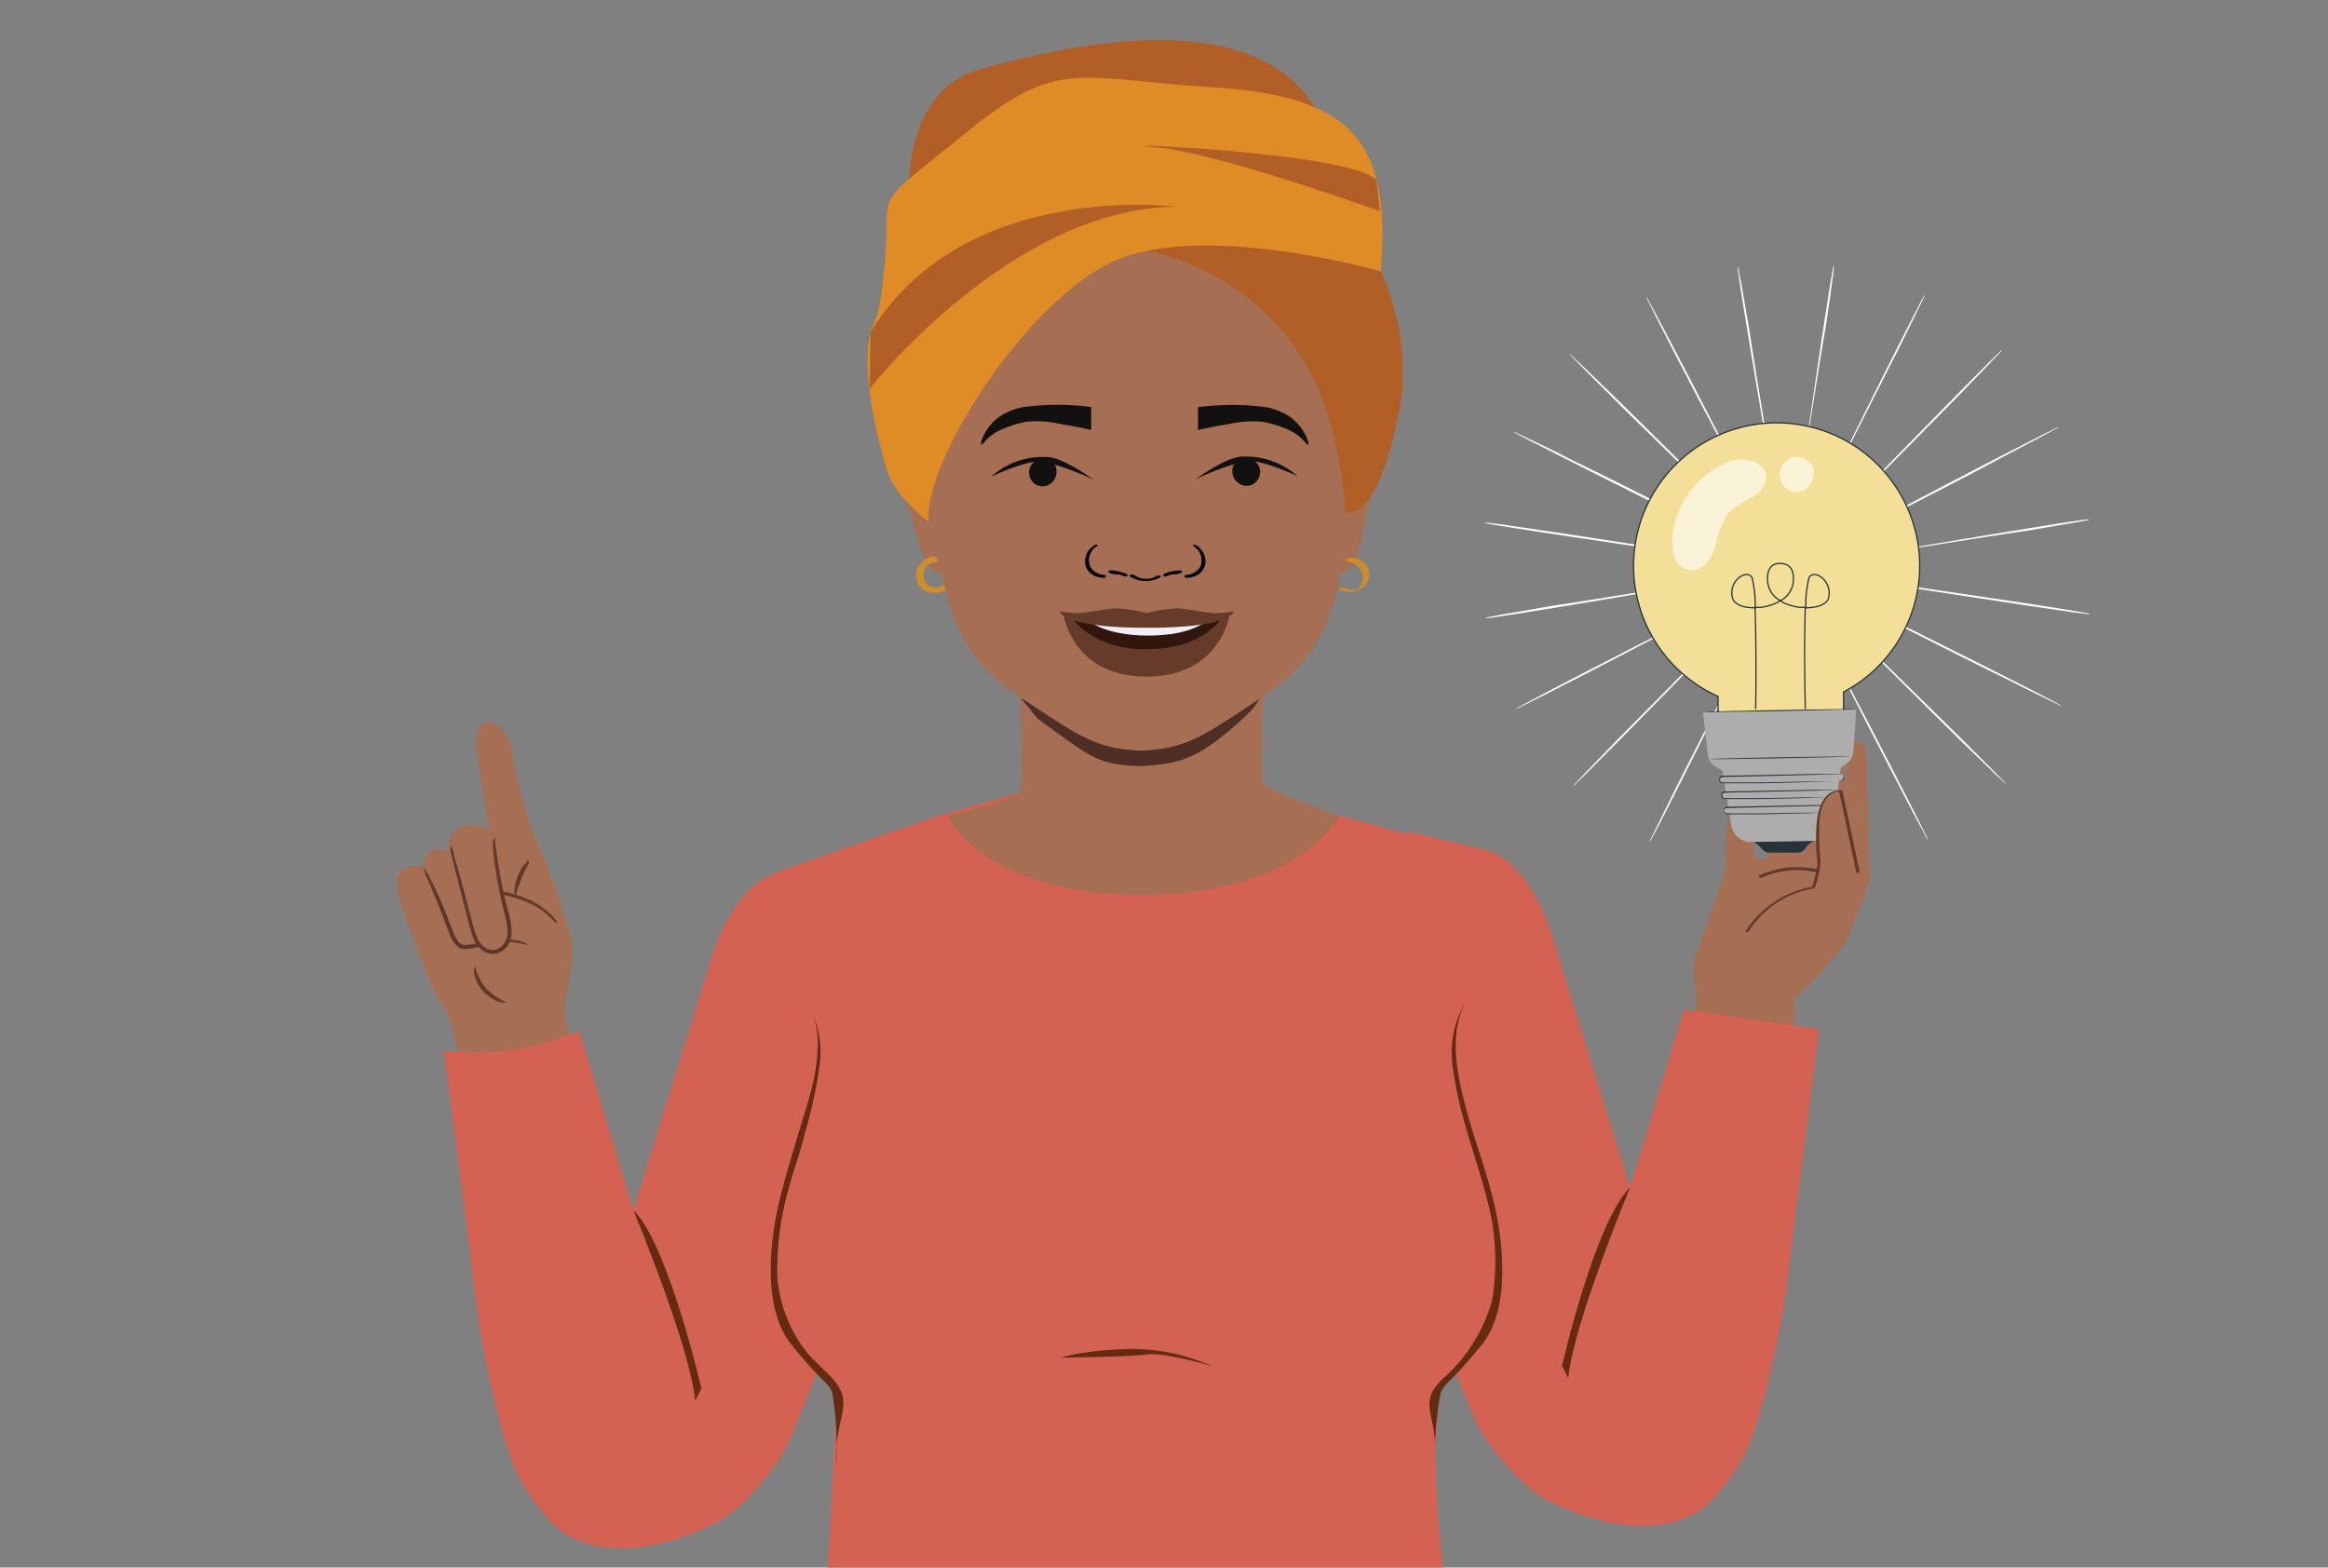 <svg id="Layer_1" data-name="Layer 1" xmlns="http://www.w3.org/2000/svg" viewBox="0 0 205.83 138.61"><rect x="0" y="0" width="205.83" height="138.61" fill="#808080" stroke="none"/><defs><style>.cls-1{fill:#fdfefe;}.cls-2{fill:#a66e53;}.cls-3,.cls-4,.cls-5{fill:#4f2e25;}.cls-4{stroke:#653c2a;}.cls-21,.cls-4,.cls-5{stroke-miterlimit:10;}.cls-4,.cls-5{stroke-width:0.16px;}.cls-5{stroke:#603a2c;}.cls-6{fill:#d36253;}.cls-7{fill:#642b11;}.cls-8{fill:#242f34;}.cls-9{fill:#714533;}.cls-10{fill:#603a2c;}.cls-11{fill:#ce8d2a;}.cls-12{fill:#010101;}.cls-13{fill:#13110f;}.cls-14{fill:#b15e27;}.cls-15{fill:#df8c26;}.cls-16{fill:#fff;}.cls-17{fill:#653c29;}.cls-18{fill:#31160e;}.cls-19{fill:#f1eef7;}.cls-20{fill:#f4df99;}.cls-21{fill:none;stroke:#273339;stroke-width:0.11px;}.cls-22{fill:#273339;}.cls-23{fill:#aeadae;}.cls-24{opacity:0.61;}</style></defs><path class="cls-1" d="M165.66,49.05l-13.53,2.16-4.1.67-1.4.25h0l.29-.05,1.12-.17,4.1-.67L165.64,49c5.27-.89,10.05-1.69,13.51-2.25,1.73-.28,3.13-.51,4.1-.65l1.11-.16a2.58,2.58,0,0,1,.4,0,1.38,1.38,0,0,1-.39.09c-.25.05-.63.13-1.11.21l-4.09.7C175.72,47.44,170.94,48.21,165.66,49.05Z"/><path class="cls-1" d="M165.66,51.46l-13.53-2.13L148,48.71l-1.11-.16-.29,0h-.1l.09,0,.29,0,1.12.18,4.1.62,13.55,2c5.29.77,10.08,1.49,13.54,2l4.1.65,1.12.2a2.33,2.33,0,0,1,.38.08,1.29,1.29,0,0,1-.39,0l-1.12-.14-4.11-.6C175.72,53,170.94,52.3,165.66,51.46Z"/><path class="cls-1" d="M164.91,53.76l-12.2-6.22L149,45.68l-1-.5-.27-.13-.09,0,.08.05.26.13,1,.52,3.7,1.86L165,53.68c4.79,2.37,9.12,4.54,12.25,6.12,1.56.79,2.82,1.43,3.69,1.89.44.22.78.4,1,.53a3.79,3.79,0,0,1,.34.2,1.94,1.94,0,0,1-.36-.15l-1-.48c-.88-.43-2.16-1.06-3.72-1.85C174,58.38,169.68,56.19,164.91,53.76Z"/><path class="cls-1" d="M163.5,55.71l-9.7-9.66-3-2.92-.81-.79-.21-.2-.08-.06.07.07.21.21.79.8,3,2.92,9.79,9.57c3.83,3.74,7.29,7.12,9.78,9.59,1.24,1.23,2.24,2.24,2.93,2.93l.79.81a3.73,3.73,0,0,1,.26.3A1.48,1.48,0,0,1,177,69c-.19-.17-.47-.43-.82-.77-.71-.68-1.72-1.67-3-2.9C170.72,62.9,167.28,59.49,163.5,55.71Z"/><path class="cls-1" d="M161.55,57.13l-6.24-12.19-1.91-3.69c-.23-.43-.4-.77-.52-1s-.11-.19-.15-.26a.35.35,0,0,0,0-.08l0,.09.12.26.51,1c.46.87,1.11,2.13,1.91,3.69l6.35,12.13c2.48,4.74,4.72,9,6.32,12.15.8,1.56,1.45,2.82,1.88,3.7l.5,1a2.39,2.39,0,0,1,.15.37,1.68,1.68,0,0,1-.2-.34l-.54-1c-.47-.87-1.13-2.12-1.93-3.68C166.18,66.2,164,61.9,161.55,57.13Z"/><path class="cls-1" d="M159.25,57.88c-.85-5.28-1.61-10.06-2.17-13.53-.28-1.72-.52-3.12-.68-4.09l-.19-1.11-.05-.29a.3.3,0,0,0,0-.1s0,.06,0,.1l.05.29c0,.25.1.63.18,1.11.16,1,.39,2.37.67,4.1.59,3.46,1.4,8.23,2.29,13.5s1.71,10,2.27,13.51c.28,1.72.5,3.13.65,4.1.07.48.12.86.16,1.11a1.71,1.71,0,0,1,0,.39,2.34,2.34,0,0,1-.09-.38c0-.25-.12-.63-.2-1.11l-.71-4.09C160.86,67.94,160.09,63.16,159.25,57.88Z"/><path class="cls-1" d="M156.83,57.88c.83-5.28,1.58-10.06,2.12-13.53l.62-4.11c.07-.48.13-.85.16-1.11s0-.22,0-.29a.38.38,0,0,0,0-.1s0,.06,0,.09,0,.17,0,.29-.1.64-.18,1.12c-.15,1-.36,2.37-.62,4.1-.51,3.47-1.22,8.26-2,13.55s-1.48,10.08-2,13.55c-.27,1.73-.49,3.13-.65,4.1-.08.48-.15.86-.2,1.11A1.61,1.61,0,0,1,154,77a2.56,2.56,0,0,1,0-.39c0-.26.08-.63.15-1.12.13-1,.33-2.37.59-4.11C155.26,68,156,63.17,156.83,57.88Z"/><path class="cls-1" d="M154.54,57.14l6.2-12.22,1.87-3.71.49-1,.13-.27a.36.36,0,0,0,0-.09l-.05.09c0,.06-.08.15-.13.26s-.29.58-.51,1l-1.87,3.71-6.09,12.27c-2.38,4.79-4.53,9.12-6.11,12.25-.79,1.56-1.44,2.83-1.89,3.7-.23.43-.41.78-.54,1a1.61,1.61,0,0,1-.2.33,2.75,2.75,0,0,1,.15-.36l.49-1,1.83-3.72C149.92,66.22,152.11,61.9,154.54,57.14Z"/><path class="cls-1" d="M152.58,55.72,162.24,46l2.91-3,.79-.81.2-.21a.27.27,0,0,0,.07-.08l-.08.07-.2.21-.8.8L162.21,46l-9.57,9.8c-3.73,3.83-7.12,7.29-9.58,9.78l-2.93,2.94-.81.78a3.83,3.83,0,0,1-.29.28,2.42,2.42,0,0,1,.25-.31l.78-.82,2.89-3C145.4,63,148.81,59.51,152.58,55.72Z"/><path class="cls-1" d="M151.16,53.77l12.19-6.24L167,45.62l1-.53.25-.14.09-.05-.09,0-.26.13-1,.51-3.69,1.91L151.2,53.84c-4.74,2.48-9,4.73-12.14,6.33-1.56.8-2.82,1.45-3.7,1.88l-1,.5a1.94,1.94,0,0,1-.36.15,2.33,2.33,0,0,1,.34-.2c.22-.13.56-.31,1-.54.86-.47,2.12-1.13,3.67-1.94Z"/><path class="cls-1" d="M150.41,51.48l13.53-2.18,4.09-.68,1.11-.19.29,0,.1,0-.1,0-.29,0L168,48.6l-4.09.68-13.5,2.28c-5.27.9-10.05,1.71-13.51,2.27-1.73.28-3.13.51-4.1.65-.48.08-.86.13-1.11.16a1.75,1.75,0,0,1-.4,0,2.74,2.74,0,0,1,.39-.09l1.11-.21,4.09-.71C140.36,53.1,145.13,52.32,150.41,51.48Z"/><path class="cls-1" d="M150.41,49.06l13.53,2.11,4.11.62,1.11.16.29,0h.11l-.1,0-.29,0-1.12-.18-4.1-.62-13.56-2c-5.28-.77-10.08-1.47-13.54-2-1.73-.26-3.13-.48-4.1-.64l-1.11-.19a2.74,2.74,0,0,1-.39-.09,2.69,2.69,0,0,1,.4,0l1.12.14,4.1.6C140.34,47.49,145.13,48.23,150.41,49.06Z"/><path class="cls-1" d="M151.15,46.77,163.36,53l3.71,1.86,1,.5a2.07,2.07,0,0,1,.26.13l.1,0-.09,0-.26-.13-1-.51-3.71-1.86-12.27-6.09c-4.79-2.37-9.12-4.53-12.25-6.11l-3.7-1.88c-.44-.23-.78-.4-1-.54a1.68,1.68,0,0,1-.34-.2,2.39,2.39,0,0,1,.37.15l1,.49c.89.42,2.16,1,3.73,1.83C142.07,42.16,146.38,44.34,151.15,46.77Z"/><path class="cls-1" d="M152.57,44.82l9.72,9.65,3,2.91.81.79.21.2.08.06-.07-.07-.22-.21-.79-.8-3-2.91-9.81-9.56c-3.83-3.73-7.29-7.11-9.79-9.58l-2.93-2.94-.79-.81a3.58,3.58,0,0,1-.26-.29,1.81,1.81,0,0,1,.3.25l.82.78c.71.67,1.73,1.66,3,2.89C145.34,37.63,148.77,41,152.57,44.82Z"/><path class="cls-1" d="M154.51,43.39c2.45,4.76,4.65,9.06,6.26,12.18.8,1.56,1.45,2.82,1.91,3.69.23.43.4.77.52,1l.14.25.06.09a.41.41,0,0,0-.05-.09l-.12-.26-.52-1c-.45-.87-1.1-2.13-1.91-3.68l-6.36-12.14c-2.48-4.73-4.73-9-6.35-12.13-.8-1.56-1.45-2.82-1.88-3.7l-.5-1a2.75,2.75,0,0,1-.15-.36,1.38,1.38,0,0,1,.2.33l.54,1c.47.87,1.13,2.12,1.94,3.68C149.86,34.32,152.08,38.63,154.51,43.39Z"/><path class="cls-1" d="M156.82,42.64c.85,5.28,1.62,10.06,2.18,13.52.29,1.72.52,3.12.69,4.09l.19,1.11.05.29a.3.3,0,0,0,0,.1s0-.06,0-.1,0-.17,0-.29-.1-.63-.18-1.11c-.17-1-.39-2.37-.68-4.1-.59-3.45-1.41-8.23-2.31-13.5s-1.71-10-2.28-13.5c-.29-1.73-.51-3.13-.66-4.1-.07-.48-.12-.86-.16-1.11a1.8,1.8,0,0,1,0-.4,2.74,2.74,0,0,1,.09.39c0,.25.12.62.2,1.11l.71,4.08C155.18,32.58,156,37.36,156.82,42.64Z"/><path class="cls-1" d="M159.22,42.63c-.82,5.29-1.56,10.07-2.1,13.54-.26,1.73-.47,3.13-.61,4.1l-.16,1.12c0,.12,0,.22,0,.29a.34.34,0,0,0,0,.1.36.36,0,0,0,0-.1c0-.07,0-.16.05-.29s.1-.63.18-1.11c.14-1,.36-2.38.62-4.11.5-3.47,1.2-8.26,2-13.55s1.47-10.08,2-13.55l.64-4.1c.09-.48.15-.86.2-1.11a1.8,1.8,0,0,1,.08-.39,1.33,1.33,0,0,1,0,.4c0,.25-.08.63-.14,1.12-.13,1-.33,2.37-.59,4.11C160.79,32.56,160.05,37.35,159.22,42.63Z"/><path class="cls-1" d="M161.52,43.37l-6.19,12.22c-.79,1.56-1.42,2.83-1.86,3.71l-.5,1-.13.27,0,.09.06-.09.13-.26.51-1,1.86-3.71,6.08-12.28c2.38-4.79,4.52-9.12,6.1-12.25.79-1.56,1.44-2.83,1.89-3.7.22-.43.39-.77.53-1a1.75,1.75,0,0,1,.2-.35,2.5,2.5,0,0,1-.15.38c-.11.23-.27.58-.49,1-.42.88-1.05,2.16-1.83,3.72C166.12,34.28,163.94,38.6,161.52,43.37Z"/><path class="cls-1" d="M163.48,44.78l-9.65,9.73-2.9,3-.79.81-.2.21-.07.08.08-.07.21-.21.79-.8,2.91-3,9.56-9.81c3.73-3.83,7.11-7.3,9.57-9.79,1.23-1.25,2.23-2.26,2.93-2.95l.81-.79a2.43,2.43,0,0,1,.29-.26,1.89,1.89,0,0,1-.25.31l-.78.82c-.67.71-1.66,1.73-2.89,3C170.65,37.55,167.24,41,163.48,44.78Z"/><path class="cls-1" d="M164.9,46.73,152.72,53,149,54.91l-1,.52-.26.14-.09,0,.09,0,.27-.13,1-.51L152.75,53l12.12-6.37c4.73-2.49,9-4.74,12.13-6.35l3.7-1.89,1-.5a2.83,2.83,0,0,1,.36-.16,1.85,1.85,0,0,1-.33.21l-1,.54c-.87.47-2.12,1.13-3.67,1.94C174,42.08,169.66,44.29,164.9,46.73Z"/><path class="cls-2" d="M50.52,92.67l-.68-3.53s1-4.11.68-6.06a68.25,68.25,0,0,0-2.6-7.63l-9.62,1s-1.83,3.12-2,4.77,2.4,7.11,2.4,7.11a11.25,11.25,0,0,0,.74,1c.41.43.84,3.52,1.27,3.89C44.39,96.35,50.52,92.67,50.52,92.67Z"/><path class="cls-2" d="M38.73,88.31l10,.83s1.83-2.83,1.81-5.15a34.32,34.32,0,0,0-1.63-6c-.57-1.57-1.83-4.49-1.83-4.49a40,40,0,0,1-1.67-6.3c-.29-2.34-1.19-3-1.68-3.18-1.36-.53-1.69.69-1.62,2.06,0,.38,1.13,7.39,1.13,7.39a2.57,2.57,0,0,0-2.59-.29c-1.11.53-1.11,2.13-1.11,2.13a1.58,1.58,0,0,0-1.39-.07c-.76.32-.72,1.46-.72,1.46a1.82,1.82,0,0,0-1.43,0c-1.42.56-.87,2-.47,3.37a19.94,19.94,0,0,0,.71,2.1C36.5,82.87,38.73,88.31,38.73,88.31Z"/><path class="cls-3" d="M42.17,76.28l.59,1.26a5.21,5.21,0,0,1,.3.74,1.22,1.22,0,0,1,0,.8.74.74,0,0,1-.58.48,1.1,1.1,0,0,1-.73-.19,8.39,8.39,0,0,1-1.09-.88c-.6-.53-.95-.88-1-.87a1.21,1.21,0,0,0,.21.28c.15.17.38.41.66.69A5.27,5.27,0,0,0,41,79a3.2,3.2,0,0,0,.61.49,1.33,1.33,0,0,0,.87.22.92.92,0,0,0,.72-.61,1.35,1.35,0,0,0,0-.91,5.13,5.13,0,0,0-.33-.76l-.62-1.24a7.67,7.67,0,0,0-.63-1.12A8.07,8.07,0,0,0,42.17,76.28Z"/><path class="cls-4" d="M46.07,77.57c.31-.75.67-1.31.62-1.35a3,3,0,0,0-.82,1.27A3.12,3.12,0,0,0,45.56,79S45.77,78.32,46.07,77.57Z"/><path class="cls-2" d="M46.34,83.4a13.63,13.63,0,0,0-3.13-.32,5.42,5.42,0,0,1-3-.85,2,2,0,0,1-.64-2.65,3.18,3.18,0,0,1,2.78-.83,13.24,13.24,0,0,1,3.74.66,6.84,6.84,0,0,1,3.08,2.1"/><path class="cls-4" d="M46.11,83.33a3.75,3.75,0,0,0-.58-.13A17.15,17.15,0,0,0,43.38,83a9.2,9.2,0,0,1-1.47-.17,4.24,4.24,0,0,1-1.53-.61,2.37,2.37,0,0,1-1-1.43,1.65,1.65,0,0,1,.06-.88,1.5,1.5,0,0,1,.59-.7A3.53,3.53,0,0,1,42,78.83c.63,0,1.25.06,1.87.14a10,10,0,0,1,3,.84A6.48,6.48,0,0,1,48.62,81c.37.33.55.55.55.54a1,1,0,0,0-.11-.17,5.3,5.3,0,0,0-.38-.43,6.51,6.51,0,0,0-1.75-1.23,10,10,0,0,0-3.07-.89c-.63-.08-1.26-.13-1.9-.15a3.78,3.78,0,0,0-2,.44,1.6,1.6,0,0,0-.66.79,1.76,1.76,0,0,0-.07,1A2.48,2.48,0,0,0,40.3,82.4a4.24,4.24,0,0,0,1.61.63,9.29,9.29,0,0,0,1.49.15c.91,0,1.65,0,2.15.1a7,7,0,0,1,.78.13A.65.65,0,0,0,46.11,83.33Z"/><path class="cls-2" d="M40.39,77l2,6.57c-.44.08-1.43.35-1.77.08a3,3,0,0,1-.82-1.37q-1-2.62-2.18-5.14"/><path class="cls-5" d="M40.51,77.48l.39,1.4c.34,1.18.83,2.83,1.39,4.69l.08-.12c-.33.06-.67.14-1,.17a.91.91,0,0,1-.72-.13,2.2,2.2,0,0,1-.45-.6c-.22-.44-.38-.92-.56-1.36-.34-.88-.64-1.67-.95-2.32s-.56-1.2-.75-1.55a2.9,2.9,0,0,0-.31-.54,3.23,3.23,0,0,0,.24.58c.16.36.39.91.66,1.55s.58,1.46.92,2.34c.18.44.32.91.55,1.39a2.14,2.14,0,0,0,.5.66.63.63,0,0,0,.2.13,1,1,0,0,0,.23.06,3.38,3.38,0,0,0,.45,0,9.43,9.43,0,0,0,1-.18l.11,0,0-.1C41.91,81.67,41.4,80,41,78.86l-.44-1.39a4.14,4.14,0,0,0-.19-.49A2.15,2.15,0,0,0,40.51,77.48Z"/><path class="cls-2" d="M43.65,74.35a39.83,39.83,0,0,0,1.13,6.41A4.89,4.89,0,0,1,45,82.83a1.58,1.58,0,0,1-1.43,1.34,1.66,1.66,0,0,1-1.31-.77A4.84,4.84,0,0,1,41.71,82L39.87,75"/><path class="cls-5" d="M43.65,74.57c0,.14,0,.34.05.61,0,.52.13,1.28.28,2.22s.36,2,.67,3.26a6.18,6.18,0,0,1,.3,1.9,1.72,1.72,0,0,1-.32.91,1.4,1.4,0,0,1-.81.58,1.3,1.3,0,0,1-1-.22,2,2,0,0,1-.65-.76,12.14,12.14,0,0,1-.58-1.86L40.73,78l-.61-2.16L40,75.24a.7.7,0,0,0-.08-.2,1.55,1.55,0,0,0,0,.21l.13.6c.14.54.32,1.27.55,2.17l.83,3.23a12.28,12.28,0,0,0,.58,1.9,2.17,2.17,0,0,0,.72.84,1.45,1.45,0,0,0,1.14.25,1.55,1.55,0,0,0,.94-.66,1.89,1.89,0,0,0,.35-1,6.53,6.53,0,0,0-.31-2c-.32-1.21-.55-2.31-.72-3.24s-.27-1.69-.34-2.21l-.09-.6a.65.65,0,0,0,0-.21A.81.81,0,0,0,43.65,74.57Z"/><path class="cls-4" d="M42.9,87.42A5.32,5.32,0,0,1,42,85.73a1.22,1.22,0,0,0,.05.57,3.18,3.18,0,0,0,.68,1.25,3.41,3.41,0,0,0,1.16.86,1.33,1.33,0,0,0,.58.16A6.51,6.51,0,0,1,42.9,87.42Z"/><path class="cls-6" d="M51.22,91.2,56,107l6.77-21.87c.79-2.93,2.82-6.87,5.68-7.88l7.14-1.73,4.83,25.79-10.6,26c-1,2.4-4.34,6.31-6.68,7.43-4.31,2.1-9.68,3.27-13.58.64a17.34,17.34,0,0,1-3.62-4.66c-1.76-3.38-3.71-13.1-4-16.89L39.25,92.91l1.51.1a22.14,22.14,0,0,0,8.55-1.15Z"/><path class="cls-7" d="M56,107s5.11,12.32,5.46,16.89l.55-1.13S59.07,110,56,107Z"/><path class="cls-8" d="M82.05,74.76,78,111.39l-.59,5.25c0,.18.57.06.58-.1l4.07-36.62.58-5.25c0-.18-.57-.06-.58.09Z"/><path class="cls-9" d="M153.15,76.4a4.47,4.47,0,0,0,.73,1.59c.44.43,3.23,2.2,3.23,2.2a26.46,26.46,0,0,1-3.58-1.9c-.43-.45-.38-2.06-.38-2.06"/><path class="cls-2" d="M165,66.06l.21,9.83.15,1.82s-1.73,4.72-2.21,5.66a54.69,54.69,0,0,1-4.48,5l.13,5.79-9-1.53s.31-5,0-5.8a5.41,5.41,0,0,1,.43-3.17c.36-.93,2.25-6.59,2.25-6.59s.05-7.44,1.55-6.93a5.82,5.82,0,0,1,1,.62s-.21,4.8.28,5.17h1s-.37-7.12.17-8.21,1.19-1.69,2.07-1.33c0,0,.45.6.35.89s-.11,8.06.3,8.15.58-.58.58-.58.28-9.35.65-9.75a1.37,1.37,0,0,1,1.82-.32l1.25,5.71s-.81-4.57.14-4.84A1.12,1.12,0,0,1,165,66.06Z"/><path class="cls-6" d="M148.88,89.27,144.12,105l-6.77-21.87c-.78-2.93-2.82-6.88-5.68-7.88l-7.13-1.73L119.7,99.33l10.6,26c1,2.4,4.35,6.31,6.69,7.43,4.3,2.1,9.67,3.27,13.57.63a17,17,0,0,0,3.62-4.66c1.77-3.37,3.71-13.09,4-16.89L160.84,91Z"/><path class="cls-6" d="M127.58,138.66c-.82-7.42-.82-11.49-.33-15.09.34-2.54,3.95-4.07,5.42-8.93,1.28-4.27-4.93-40-4.93-40l-12.17-3.3-3.23-.66-.25-.14a2.06,2.06,0,0,0,0,.58l0,.31a10.87,10.87,0,0,1-8.54,5.5,27.32,27.32,0,0,1-3.72,0,12.13,12.13,0,0,1-9.5-5.54l-.08-1.34-7.63,2.2L68.42,77.2l-.3,29c.33,6-.18,7,2.31,12.49l3.61,4.5-.85,15.44"/><path class="cls-7" d="M144.12,105s-5.11,12.32-5.46,16.88l-.55-1.12S141,108.08,144.12,105Z"/><path class="cls-10" d="M161.62,77.07a8.91,8.91,0,0,0-2-.36,7.8,7.8,0,0,0-4,.67c-.3.14,0,.31.19.21a7.7,7.7,0,0,1,5.55-.25c.16,0,.56-.18.29-.27Z"/><path class="cls-2" d="M111.65,69.22c-.22-.68,0-7.91,0-7.91L100.92,63,90.21,61.31s.22,8,0,8.67-6.46,2.16-6.46,2.16,3.27,7,17.17,7,17.5-7,17.5-7S111.86,69.9,111.65,69.22Z"/><path class="cls-3" d="M90.24,61.73c.17.13,1.41,1.76,1.59,1.89,4.39,3.12,5,4,8.84,4.12,3.8-.16,5.43-.68,9.51-4.48,1.38-1.29,1.08-1.71,1.38-1.95C104.74,61.29,97.07,61.68,90.24,61.73Z"/><path class="cls-2" d="M83.33,40.33s-2-3.15-3.22-3c-.71.08.93,1.67,1.13,3.48.27,2.41-1.51,2.72-.95,4.09S81.58,51,83.46,50.8c.74-.08,1.5-1.73,1.5-1.73S83.94,42.48,83.33,40.33Z"/><path class="cls-11" d="M82.69,49.18A1.79,1.79,0,0,0,81,50.71a1.59,1.59,0,0,0,.29,1.09,1.35,1.35,0,0,0,.68.5,1.88,1.88,0,0,0,1.76-.22.19.19,0,0,0,0-.31.38.38,0,0,0-.41,0,1.1,1.1,0,0,1-1,.11l-.19-.07,0,0s0,0,0,0a1,1,0,0,1-.21-.2,1.28,1.28,0,0,1,0-1.56L82,50l.07-.06.1-.08,0,0h0l.13-.07.05,0h0l.24-.05c.13,0,.3-.09.32-.24s-.15-.21-.27-.2Z"/><path class="cls-2" d="M117.52,40.23s1.73-3.34,2.9-3.33c.71,0-.76,1.75-.78,3.57,0,2.43,1.78,2.56,1.36,4s-.66,6.24-2.55,6.22c-.75,0-1.67-1.57-1.67-1.57S117.13,42.43,117.52,40.23Z"/><path class="cls-2" d="M120.05,42.2v0c-.42,2.11-.93,4.33-1.28,6.88-.94,6.72-2.94,9.82-7.51,12.79C106.47,65,105,66.21,100.9,66.37c-4.14-.16-5.57-1.37-10.36-4.48C86,58.92,84,55.82,83,49.1c-.2-1.5-.47-2.89-.73-4.2-.2-1-.4-1.92-.58-2.84v0h0a22.65,22.65,0,0,1-.16-10.25c.93-3.89,4.15-8.72,9-11.77h0a19.39,19.39,0,0,1,10.29-3c10.61,0,17.87,8.56,19.35,14.75C121.17,35.59,120.73,38.76,120.05,42.2Z"/><path class="cls-12" d="M102.27,50.93a1.85,1.85,0,0,1-2-.09c-.12-.09-.54,0-.37.13a2.61,2.61,0,0,0,2.67.08c.07,0,.06-.11,0-.14a.37.37,0,0,0-.31,0"/><path class="cls-12" d="M99.67,50.78a4,4,0,0,0-1.44-.35.33.33,0,0,0-.22.06s-.05.09,0,.12a1.53,1.53,0,0,0,.79.18.31.31,0,0,0,.25-.09c0-.07,0-.11-.11-.11a1.22,1.22,0,0,1-.63-.15l-.22.19a3.71,3.71,0,0,1,1.28.32.29.29,0,0,0,.27,0s.11-.1,0-.14"/><path class="cls-12" d="M97.72,50.84a1.57,1.57,0,0,1-1.31-.7A1.43,1.43,0,0,1,97,48.29c.06,0,0-.11,0-.12a.3.3,0,0,0-.26.06,1.68,1.68,0,0,0-.8,1.57A1.44,1.44,0,0,0,97,51a2.44,2.44,0,0,0,.54.09.35.35,0,0,0,.25-.09c0-.07,0-.1-.1-.11"/><path class="cls-12" d="M102.85,50.78a3.91,3.91,0,0,1,1.44-.35.35.35,0,0,1,.22.06s0,.09,0,.12a1.53,1.53,0,0,1-.79.18.3.3,0,0,1-.24-.09c0-.07,0-.11.1-.11a1.26,1.26,0,0,0,.64-.15l.22.19a3.77,3.77,0,0,0-1.29.32.27.27,0,0,1-.26,0s-.11-.1,0-.14"/><path class="cls-12" d="M104.8,50.84a1.57,1.57,0,0,0,1.31-.7,1.45,1.45,0,0,0-.59-1.85c-.07,0,0-.11,0-.12a.31.31,0,0,1,.26.06,1.7,1.7,0,0,1,.8,1.57A1.47,1.47,0,0,1,105.49,51a2.53,2.53,0,0,1-.55.09.34.34,0,0,1-.24-.09c0-.07,0-.1.1-.11"/><path class="cls-13" d="M105.92,36c0,.39,0,.77,0,1.15s0,.59,0,.88c1.06-.25,2-.42,2.66-.52a9.9,9.9,0,0,1,3-.22,9.16,9.16,0,0,1,1.94.55,5.93,5.93,0,0,1,1,.49c.72.48,1,1,1.13,1s-.07-.51-.09-.56a4.44,4.44,0,0,0-1.53-1.93,5.92,5.92,0,0,0-2-.82,22.5,22.5,0,0,0-6.21,0"/><path class="cls-13" d="M109.6,40.58a1.3,1.3,0,0,1,1.4.25,1.25,1.25,0,0,1,.38.59,1.29,1.29,0,0,1-.31,1.18,1.19,1.19,0,0,1-1.38.24A1.33,1.33,0,0,1,109,41.3a1.2,1.2,0,0,1,.56-.72"/><path class="cls-13" d="M105.7,42.38s2.62-1.91,4-2a6.86,6.86,0,0,1,5,1.71s-3.18-1.49-4.56-1.33A23.63,23.63,0,0,0,105.7,42.38Z"/><path class="cls-13" d="M96.48,36c0,.38,0,.76,0,1.14s0,.59,0,.88c-1.06-.25-2-.41-2.66-.52a10,10,0,0,0-3-.22,8.88,8.88,0,0,0-1.93.56,4.82,4.82,0,0,0-1,.49c-.71.47-1,1-1.12,1s.07-.52.08-.57a4.5,4.5,0,0,1,1.54-1.93,5.92,5.92,0,0,1,2-.82,22.63,22.63,0,0,1,6.21,0"/><path class="cls-13" d="M92.8,40.62a1.3,1.3,0,0,0-1.41.26,1.23,1.23,0,0,0-.37.58,1.28,1.28,0,0,0,.3,1.18,1.19,1.19,0,0,0,1.38.24,1.32,1.32,0,0,0,.66-1.54,1.2,1.2,0,0,0-.56-.72"/><path class="cls-13" d="M96.7,42.42s-2.62-1.91-4-2a6.85,6.85,0,0,0-5.06,1.72s3.19-1.5,4.56-1.34A23.52,23.52,0,0,1,96.7,42.42Z"/><path class="cls-14" d="M78.5,24.46a38.55,38.55,0,0,1,19.93-2.85C109.61,23,115,30.09,116.87,35.13a36.17,36.17,0,0,1,2.07,10.12s2.75,1.39,4.75-8.85c2.91-14.92-13.42-28.09-17-28.09S83.7,7.76,78.5,24.46Z"/><path class="cls-14" d="M80.51,20.1s-1.88-11.77,6.23-14S111.92,0,116.91,10.72Z"/><path class="cls-15" d="M80.09,44.27a7.15,7.15,0,0,1-1.79-3.06c-.9-3.18-2.47-9.74-1-12.65.63-1.27.89-5.06,1-6.17.31-5.83-1.07-4,7.12-10.66s9.6-4.79,21.89-4S123,12.5,122.09,24c0,0-16.54-4.76-24.34-.55S81.56,41.26,82.12,46.15A14.07,14.07,0,0,1,80.09,44.27Z"/><path class="cls-14" d="M76.86,34.41s12.5-16,27.12-16.13c0,0-18.71-2.44-27,11.07Z"/><path class="cls-14" d="M122,18.68S107.54,13.43,102,13s17.5.43,19.71,2.94Z"/><ellipse class="cls-16" cx="101.26" cy="55.78" rx="4.86" ry="1.02"/><path class="cls-11" d="M119.09,49.67a1.42,1.42,0,0,1,1.37,1.12,1.4,1.4,0,0,1-.13.92,1.27,1.27,0,0,1-.24.33l-.07.05,0,0-.08,0a.61.61,0,0,1-.14.07l-.06,0c.05,0,0,0,0,0l-.1,0a1.36,1.36,0,0,1-.71-.17c-.1-.06-.27,0-.37,0s-.25.1-.17.15a1.92,1.92,0,0,0,1.54.07,1.85,1.85,0,0,0,.73-.39,1.47,1.47,0,0,0,0-2,1.67,1.67,0,0,0-1.2-.49.84.84,0,0,0-.41.11c-.08.06-.08.11,0,.11Z"/><path class="cls-17" d="M101.37,54.78c-2.79,0-7.32-.32-7.32-.32s.84,5.37,7.32,5.37,7.32-5.37,7.32-5.37S104.16,54.78,101.37,54.78Z"/><path class="cls-18" d="M101.4,54.78c-1.33,0-6.69-.22-6.69-.22s1.77,2.85,6.58,2.85c5.21,0,6.74-2.81,6.74-2.81Z"/><path class="cls-19" d="M101.45,55c-1.32,0-5.37-.22-5.37-.22s1.46,1.42,5.44,1.42,5.25-1.38,5.25-1.38Z"/><path class="cls-17" d="M109,54.06a9.78,9.78,0,0,1-1.58.16c-1.1-.09-2.43-.37-3.23-.43a12.2,12.2,0,0,0-2.81.42,12.31,12.31,0,0,0-2.82-.42c-.79.06-2.12.34-3.22.43a9.64,9.64,0,0,1-1.58-.16c-.19,0,.19,1.45,7.62,1.45S109.18,54.11,109,54.06Z"/><path class="cls-20" d="M169.73,49.84A12.65,12.65,0,1,0,151.9,61.58c0,1.5.06,3.19.06,3.19L163,64.58s0-1.79,0-3.39A12.64,12.64,0,0,0,169.73,49.84Z"/><path class="cls-21" d="M169.73,49.84A12.65,12.65,0,1,0,151.9,61.58c0,1.5.06,3.19.06,3.19L163,64.58s0-1.79,0-3.39A12.64,12.64,0,0,0,169.73,49.84Z"/><g id="freepik--2ggvdetif--inject-39"><path class="cls-22" d="M155,74.39a4.16,4.16,0,0,1,.81.7.81.81,0,0,0,.66.3l2.47,0a.86.86,0,0,0,.69-.38,1.57,1.57,0,0,1,.84-.68Z"/></g><path class="cls-23" d="M152.18,67.55s.64,3.9.88,5.38a1.83,1.83,0,0,0,1.05,1.38,1.61,1.61,0,0,0,.71.14l5.41-.09s1.41,0,1.72-1.16.87-5.83.87-5.83Z"/><path class="cls-23" d="M152.38,71.71v0a.27.27,0,0,1,.26-.28l9.82-.21a.28.28,0,0,1,.28.27v0a.27.27,0,0,1-.26.27h0l-9.83.21A.27.27,0,0,1,152.38,71.71Z"/><path class="cls-22" d="M162.48,71.76a.32.32,0,0,0,.18-.1.26.26,0,0,0,.06-.24.24.24,0,0,0-.22-.21l-2.29.06-7.56.18a.21.21,0,0,0-.19.11.19.19,0,0,0,0,.1.25.25,0,0,0,0,.12.24.24,0,0,0,.17.14h.26l1.06,0,2,0,3.41-.06,2.29,0h.62l-.62,0-2.29.06L156,72l-2,0-1.07,0h-.27a.31.31,0,0,1-.24-.19.41.41,0,0,1,0-.16.28.28,0,0,1,0-.15.37.37,0,0,1,.27-.16l7.56-.15,2.3,0a.28.28,0,0,1,.25.24.31.31,0,0,1-.08.26A.27.27,0,0,1,162.48,71.76Z"/><path class="cls-23" d="M152.21,70.36v0a.28.28,0,0,1,.26-.28h0l10.08-.21a.27.27,0,0,1,.28.26h0v0a.27.27,0,0,1-.26.27h0l-10.08.21a.27.27,0,0,1-.28-.25Z"/><path class="cls-22" d="M162.57,70.4a.25.25,0,0,0,.18-.1.27.27,0,0,0,.06-.24.26.26,0,0,0-.25-.21l-2.34.07-7.75.17a.25.25,0,0,0-.19.12.26.26,0,0,0,0,.11.27.27,0,0,0,0,.12.23.23,0,0,0,.18.13h.27l1.09,0,2.05,0,3.48-.06,2.34,0h.64l-.64,0-2.34.06-3.47.08-2.06,0-1.08,0h-.29a.31.31,0,0,1-.25-.18.41.41,0,0,1,0-.16.28.28,0,0,1,0-.15.31.31,0,0,1,.27-.17l7.75-.15,2.34,0a.27.27,0,0,1,.27.23.32.32,0,0,1-.06.27A.24.24,0,0,1,162.57,70.4Z"/><path class="cls-23" d="M152,68.92v0a.25.25,0,0,1,.26-.27l10.49-.23a.27.27,0,0,1,.27.27h0v0a.27.27,0,0,1-.26.28l-10.49.22a.25.25,0,0,1-.27-.26Z"/><path class="cls-22" d="M162.75,69a.27.27,0,0,0,.25-.29s0,0,0-.06a.24.24,0,0,0-.27-.19l-2.44.06-8,.19a.22.22,0,0,0-.19.12.29.29,0,0,0,0,.24.21.21,0,0,0,.2.11h.29l1.13,0,2.13,0,3.61-.07,2.44,0h.65l-.66,0-2.44.06-3.61.09-2.13,0-1.13,0h-.29a.33.33,0,0,1-.28-.16.29.29,0,0,1,0-.16.41.41,0,0,1,0-.16.33.33,0,0,1,.28-.18l8-.16,2.43,0a.28.28,0,0,1,.3.21.31.31,0,0,1,0,.28.28.28,0,0,1-.15.08Z"/><path class="cls-23" d="M150.58,63c0,.1.26,2.46.4,3.68a1.48,1.48,0,0,0,.68,1.08l.56.34,10.46-.18.54-.36a1.48,1.48,0,0,0,.65-1.12l.24-3.68Z"/><g class="cls-24"><path class="cls-16" d="M156.05,41.67a1.85,1.85,0,0,0-1.27-.92,3.35,3.35,0,0,0-2.48.32,8,8,0,0,0-4.24,5.26,4.89,4.89,0,0,0,.08,3.14,1.72,1.72,0,0,0,1.05.89c1.2.32,2.12-.85,2.47-2a7.9,7.9,0,0,1,1.15-3A10.63,10.63,0,0,1,155,43.92C155.78,43.42,156.41,42.49,156.05,41.67Z"/></g><g class="cls-24"><path class="cls-16" d="M160.27,41.19a1.69,1.69,0,0,0-2-.67,1.74,1.74,0,0,0-.91,1.2,1.57,1.57,0,0,0,.73,1.6,1.5,1.5,0,0,0,1.73-.2A1.8,1.8,0,0,0,160.27,41.19Z"/></g><path class="cls-22" d="M164.19,62.71s-3,.1-6.77.17-6.78.1-6.78.07,3-.1,6.78-.17S164.19,62.68,164.19,62.71Z"/><path class="cls-22" d="M163.62,66.9s-2.8.09-6.25.15-6.25.1-6.25.07,2.79-.1,6.25-.16S163.62,66.87,163.62,66.9Z"/><path class="cls-2" d="M164.29,77.17,162.76,70s-1.59,0-1.91,2a17.9,17.9,0,0,0,0,4.43l-.52,2.11a9,9,0,0,0-5.84,3.84"/><path class="cls-10" d="M164.43,77.13l-1.53-7.19s-.08-.07-.13-.07c-2,0-2.2,2.61-2.2,4.08,0,.61,0,1.21.07,1.82a5,5,0,0,1,.06.74,16,16,0,0,1-.51,2l.16-.12a8.83,8.83,0,0,0-6,3.93c-.09.14.2.15.27,0a8.48,8.48,0,0,1,5.68-3.75.17.17,0,0,0,.16-.12,7.34,7.34,0,0,0,.5-2.37,19.12,19.12,0,0,1-.11-2.73c0-1,.06-2.27.9-3a1.9,1.9,0,0,1,.7-.34,1.52,1.52,0,0,0,.21,0c.13-.06,0,.14-.06-.07a6.69,6.69,0,0,0,.16.75l.77,3.62.59,2.81c0,.14.32.06.29-.08Z"/><path class="cls-21" d="M157.44,53.11a2.16,2.16,0,0,0,1.11-1.64c.12-1.25-.43-1.63-1.13-1.65s-1.25.4-1.13,1.65a2.14,2.14,0,0,0,1.11,1.64l0,0Z"/><path class="cls-21" d="M153.19,52.9c.17.57,1,.86,2,.84a10.55,10.55,0,0,0-.28-2.66C154.39,50.23,152.76,51.45,153.19,52.9Z"/><path class="cls-21" d="M155.23,62.7s.08-5.51-.06-9h.24l.29,0a4.64,4.64,0,0,0,1.47-.44l.23-.16,0,0,0,0,.22.16a4.69,4.69,0,0,0,1.48.44l.29,0h.23c-.14,3.45,0,9,0,9"/><path class="cls-21" d="M159.94,51.08a10.55,10.55,0,0,0-.28,2.66c1,0,1.82-.27,2-.84C162.07,51.45,160.44,50.23,159.94,51.08Z"/><path class="cls-7" d="M107.17,120.81a17.31,17.31,0,0,0-7.72-1.52c-4.27.2-5.59.75-5.59.75s5.83-.05,7.52-.27S107.17,120.81,107.17,120.81Z"/><path class="cls-7" d="M74.31,122.93c-.57-1.22-2-2.17-2.85-3.21a12.18,12.18,0,0,1-2.73-6.81,25.6,25.6,0,0,1,.83-7.18c.51-2.09,1.13-3.53,1.63-5.63a40.46,40.46,0,0,0,1.29-6,9.06,9.06,0,0,0-1-5.3c1.49,2.55.66,6.35-.15,9s-1.9,6.26-2.37,8.16c-.84,3.41-1.66,9.63,1,12.92s3.24,3.34,3.6,4.18a26.32,26.32,0,0,1,.41,4.9C74.1,125.58,75,124.28,74.31,122.93Z"/><path class="cls-7" d="M74,127.86a10.11,10.11,0,0,0,0,1.64v-1.12S74,128.18,74,127.86Z"/><path class="cls-7" d="M126.9,127.91c0,.7-.05,1.2-.05,1.2A10.29,10.29,0,0,0,126.9,127.91Z"/><path class="cls-7" d="M132,106c-.76-3.08-1.94-6-2.67-9.12-.64-2.64-1.1-5.79.25-8.3a8.86,8.86,0,0,0-1.13,5.83c.69,5,2.28,8.16,3.37,13.07a21.35,21.35,0,0,1,.1,7.52,14.39,14.39,0,0,1-4.14,6.72,5.93,5.93,0,0,0-1.15,1.35c-.67,1.44.23,2.4.25,4.85a27.83,27.83,0,0,1,.51-4.82c.37-.84.94-.89,3.61-4.18S132.86,109.4,132,106Z"/></svg>